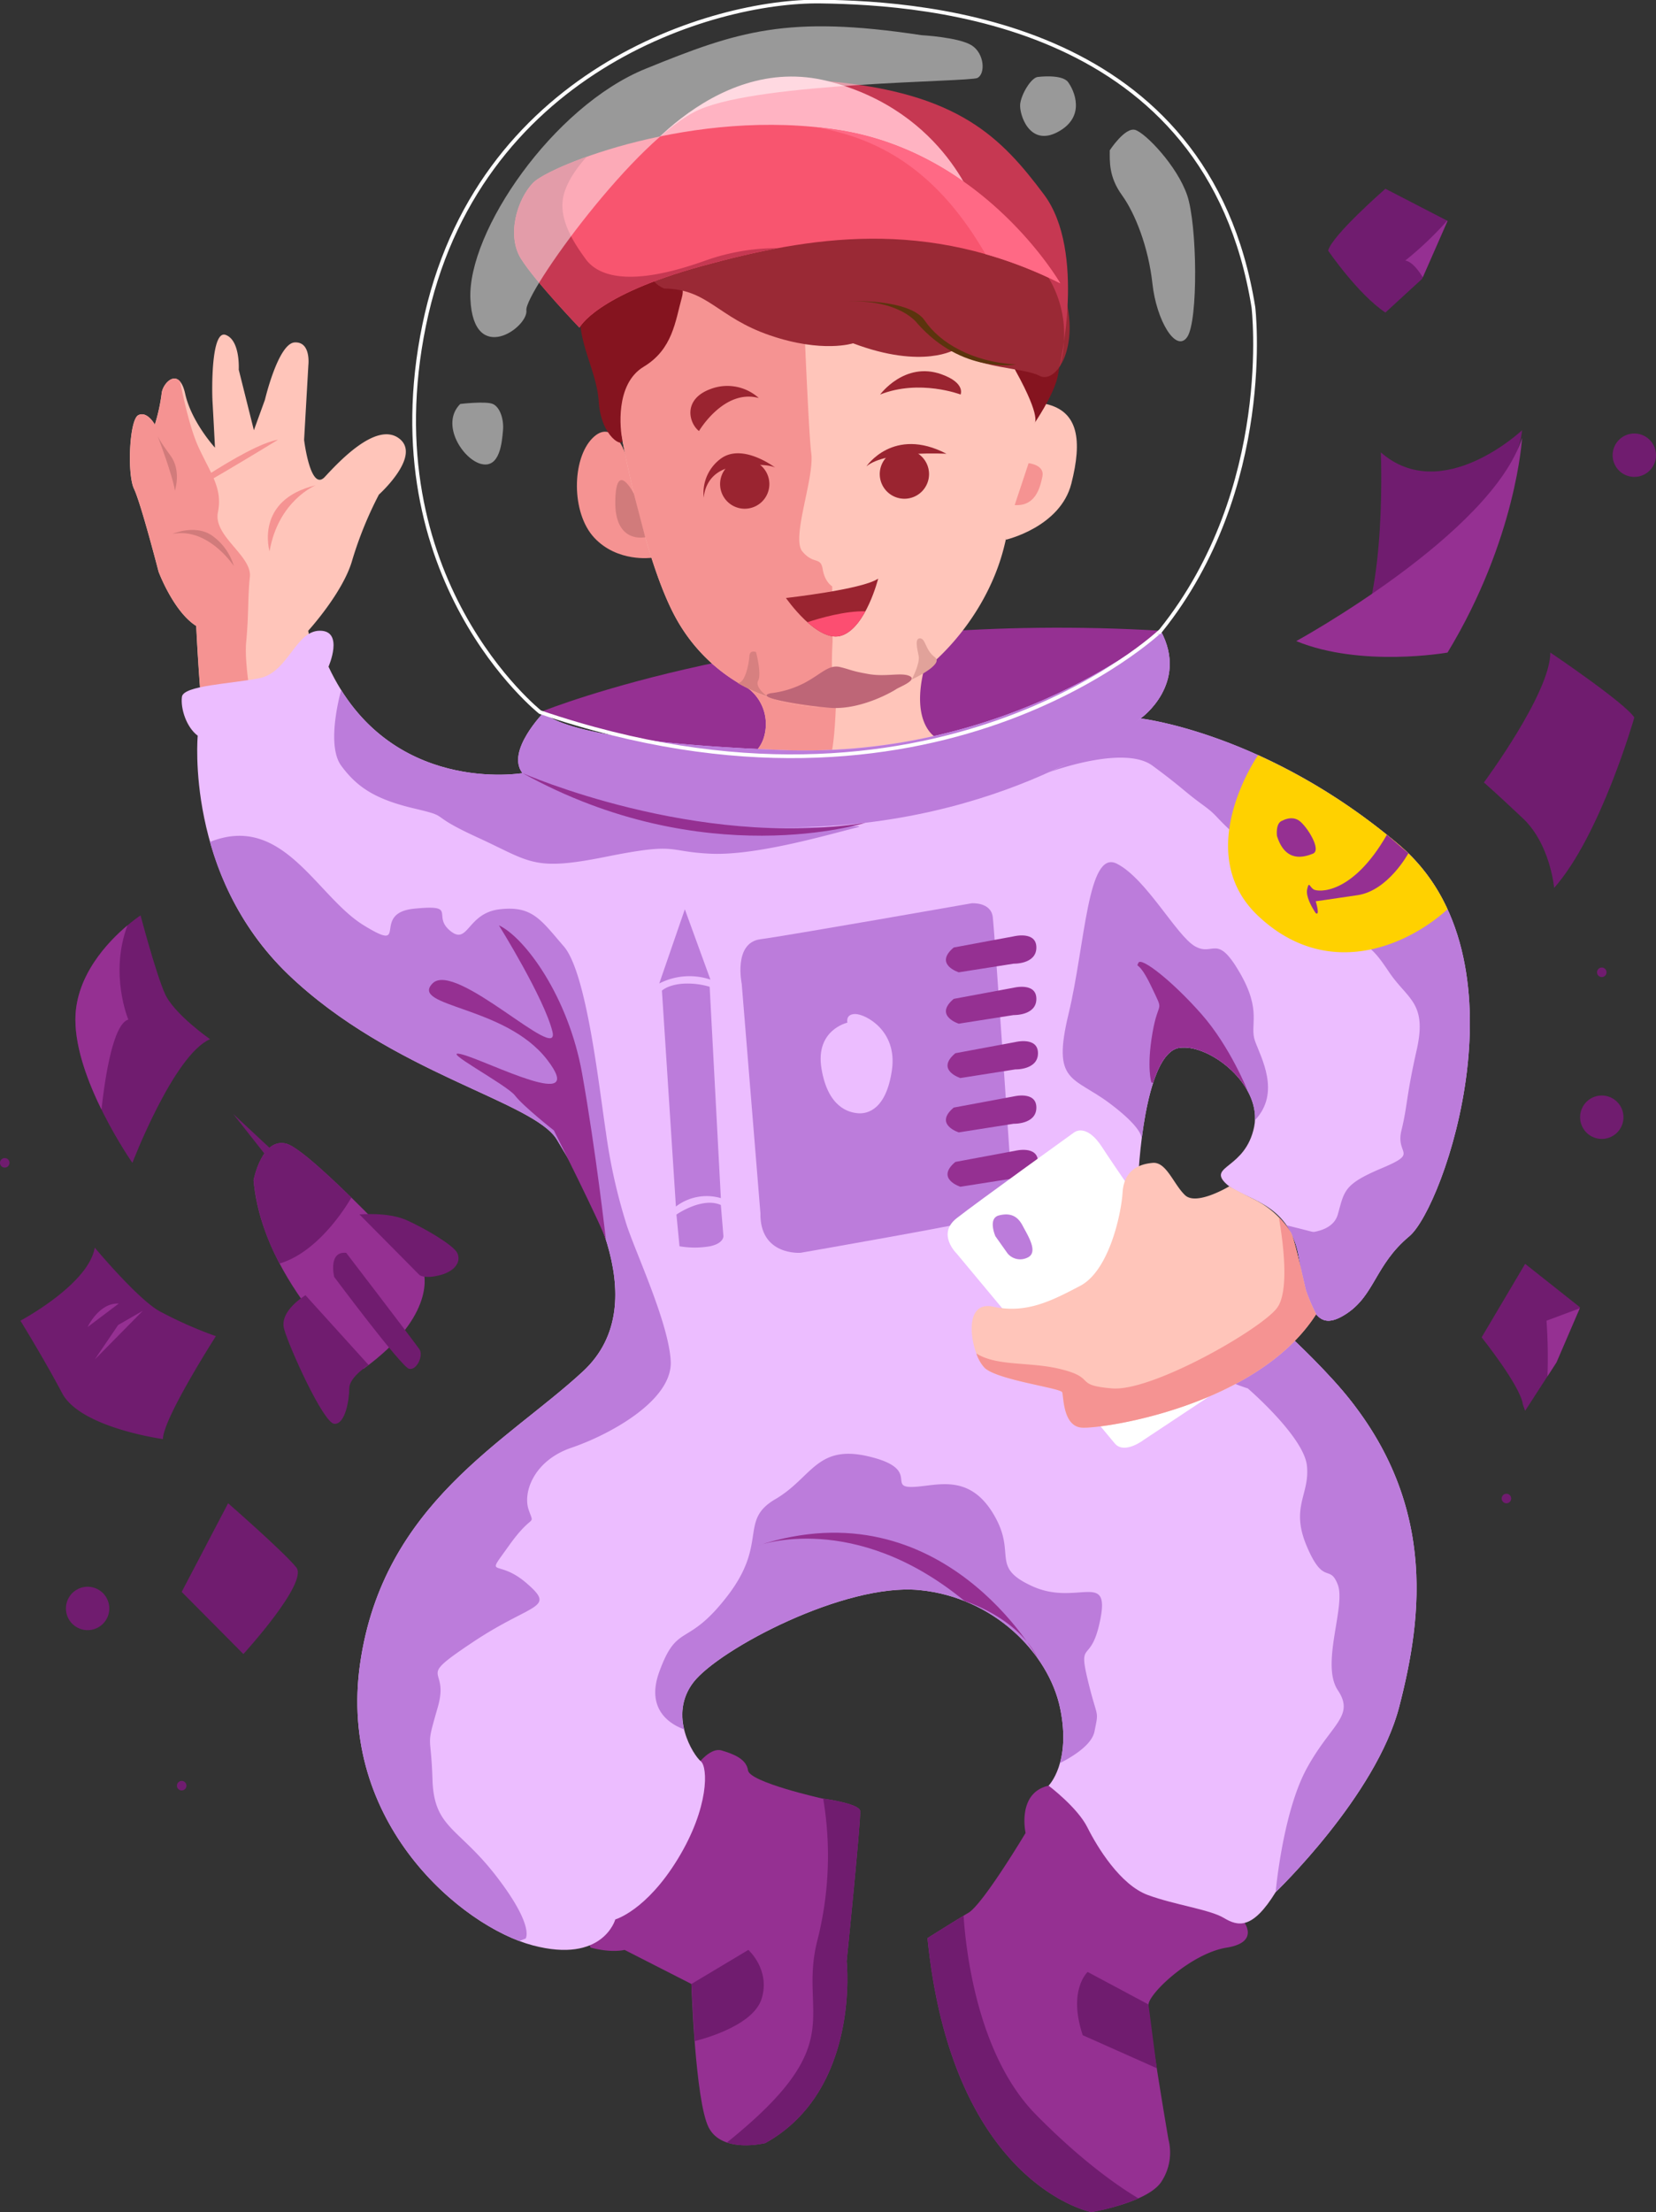 <svg id="Group_482" data-name="Group 482" xmlns="http://www.w3.org/2000/svg" xmlns:xlink="http://www.w3.org/1999/xlink" width="445.282" height="594.396" viewBox="0 0 445.282 594.396">
  <rect x="0" y="0" width="445.282" height="594.396" fill="#333333" stroke="none"/>
  <defs>
    <clipPath id="clip-path">
      <path id="Path_594" data-name="Path 594" d="M0-723.772H445.282v594.4H0Z" transform="translate(0 723.772)" fill="none"/>
    </clipPath>
    <clipPath id="clip-path-2">
      <rect id="Rectangle_37" data-name="Rectangle 37" width="137.752" height="83.515" fill="none"/>
    </clipPath>
    <clipPath id="clip-path-3">
      <rect id="Rectangle_38" data-name="Rectangle 38" width="13.658" height="16.63" fill="none"/>
    </clipPath>
    <clipPath id="clip-path-4">
      <rect id="Rectangle_39" data-name="Rectangle 39" width="15.008" height="15.997" fill="none"/>
    </clipPath>
    <clipPath id="clip-path-5">
      <rect id="Rectangle_40" data-name="Rectangle 40" width="22.966" height="56.862" fill="none"/>
    </clipPath>
  </defs>
  <g id="Group_481" data-name="Group 481" clip-path="url(#clip-path)">
    <g id="Group_364" data-name="Group 364" transform="translate(145.24 168.659)">
      <path id="Path_489" data-name="Path 489" d="M0-4.94s.5-.206,1.488-.579c10.434-3.954,74.871-26.668,165.37-21.3,0,0-64.249,59.632-166.858,21.883" transform="translate(0 27.639)" fill="#953092"/>
    </g>
    <g id="Group_365" data-name="Group 365" transform="translate(158.483 470.223)">
      <path id="Path_490" data-name="Path 490" d="M-6.392-.767s3.285-4.275,6.182-3.4S6.457-2,6.893,1.191,26.748,8.727,26.748,8.727s10,1.3,10.289,3.333-3.622,40.435-3.622,40.435,3.768,34.637-21.884,48.84c0,0-11.6,2.9-15.219-4.2s-4.638-38.55-4.638-38.55l-17.97-9.155s-3.334.915-9.131-.617c0,0-1.955-2.764,3.624-10.88s25.41-38.7,25.41-38.7" transform="translate(35.758 4.288)" fill="#953092"/>
    </g>
    <g id="Group_366" data-name="Group 366" transform="translate(249.395 479.808)">
      <path id="Path_491" data-name="Path 491" d="M-7.087,0S10.136,1.4,45.1,36.111c0,0,5.11,5.9-4.312,7.408S20.063,55.6,19.773,58.791s5.361,36.232,5.361,36.232a14.225,14.225,0,0,1-2.027,11.594c-3.914,5.507-18.7,7.971-18.7,7.971s-37.391-7.246-44.057-73.622c0,0,7.1-4.492,11.015-6.811S-13.27,12.706-13.27,12.706-15.686,1.933-7.087,0" transform="translate(39.646)" fill="#953092"/>
    </g>
    <g id="Group_367" data-name="Group 367" transform="translate(34.921 89.902)">
      <path id="Path_492" data-name="Path 492" d="M-10.438-17.321s9.43-10.312,11.852-19.018A101.154,101.154,0,0,1,8.57-53.908s11.551-10.378,5.473-15.048S-2.07-62.867-5.96-58.67-11.548-68.6-11.548-68.6L-10.4-88.71s.743-6.326-3.684-6.081-7.995,15.408-7.995,15.408l-2.97,8.185-4.072-16.272s.45-7.867-3.5-9.335-3.736,14.878-3.539,18.155.651,12.14.651,12.14S-41.843-73.4-43.522-80.99s-6.185-2.854-6.35.025a48.666,48.666,0,0,1-1.818,8.25s-2.088-3.775-4.469-2.52-3.021,15.824-1.135,19.776,6.609,22.265,6.609,22.265,4,10.746,10.123,14.586c0,0,.694,15.689,2.267,30.33L-4.1,4.76a118.874,118.874,0,0,1-6.337-22.081" transform="translate(58.396 96.899)" fill="#ffc5ba"/>
    </g>
    <g id="Group_368" data-name="Group 368" transform="translate(34.955 101.731)">
      <path id="Path_493" data-name="Path 493" d="M-6.8-15.432c.751-7.964.384-11.854,1-17.6s-9.9-10.924-8.589-17.4-2.007-10.46-5.272-17.585c-2.145-4.7-3.93-12.646-4.893-17.52-2.014-2.356-4.829,1.062-4.96,3.319a48.661,48.661,0,0,1-1.818,8.251s-2.089-3.775-4.472-2.52-3.016,15.824-1.132,19.777,6.607,22.266,6.607,22.266,4,10.742,10.124,14.583c0,0,.691,15.681,2.263,30.316L-3.966,7.613C-6.127-2.15-7.207-11.093-6.8-15.432" transform="translate(38.033 86.33)" fill="#f59392"/>
    </g>
    <g id="Group_369" data-name="Group 369" transform="translate(72.024 130.397)">
      <path id="Path_494" data-name="Path 494" d="M-.1-3.861S-4.21-17.654,12.309-21.6c0-.007-10.034,4.045-12.407,17.741" transform="translate(0.553 21.602)" fill="#f59392"/>
    </g>
    <g id="Group_370" data-name="Group 370" transform="translate(46.359 142.396)">
      <path id="Path_495" data-name="Path 495" d="M0-.235S6.363-3.04,10.923.392a15.288,15.288,0,0,1,5.594,7.981S9.626-2.135,0-.235" transform="translate(0 1.315)" fill="#d17b7b"/>
    </g>
    <g id="Group_371" data-name="Group 371" transform="translate(43.616 118.146)">
      <path id="Path_496" data-name="Path 496" d="M0-3.879S22.271-20.184,31.155-21.7C31.155-21.691,5.3-5.843,0-3.879" transform="translate(0 21.699)" fill="#f59392"/>
    </g>
    <g id="Group_372" data-name="Group 372" transform="translate(42.386 117.168)">
      <path id="Path_497" data-name="Path 497" d="M0,0S4.013,10.459,4.642,14.672c0,0,1.8-5.393-1.191-9.43S0,0,0,0" fill="#d17b7b"/>
    </g>
    <g id="Group_373" data-name="Group 373" transform="translate(182.622 180.161)">
      <path id="Path_498" data-name="Path 498" d="M-5.025-3.636c-1.412,7.793-9.764,8.471-9.764,8.471s-5.239.53-13.322.581c4.68,11.933,17.286,34.037,45.538,29.8,24.242-3.639,38.3-19.786,45.359-31.179C50.011,1.2,43.048-.9,43.048-.9L41.194-2.152S34.119-5.477,37.651-20.34c.021,0-24.371,11.079-47.138,4.849A12.047,12.047,0,0,1-5.025-3.636" transform="translate(28.111 20.34)" fill="#ffc5ba"/>
    </g>
    <g id="Group_374" data-name="Group 374" transform="translate(176.106 185.029)">
      <path id="Path_499" data-name="Path 499" d="M-4.32-4.42a170.992,170.992,0,0,1-19.836.512c.007,1.6.007,2.862-.008,3.539-.091,3.537,8.915,23.348,8.915,23.348,43.421,25,78.056-3.392,78.983-7.664s-2.511-3.309-2.511-3.309c-11.085,7.435-32.022,5.372-39.175.358S19.534-.174,22.388-4.617c1.436-2.225,2-10.769,2.211-18.751A62.194,62.194,0,0,1,.983-24.729,12.042,12.042,0,0,1,5.446-12.875C4.035-5.1-4.32-4.42-4.32-4.42" transform="translate(24.165 24.729)" fill="#f59392"/>
    </g>
    <g id="Group_375" data-name="Group 375" transform="translate(155.128 116)">
      <path id="Path_500" data-name="Path 500" d="M-4.363-7.373s-9.145,1.3-15.394-5.4-6-21.174-.489-26.725,8.722,3.849,8.722,3.849Z" transform="translate(24.41 41.249)" fill="#f59392"/>
    </g>
    <g id="Group_376" data-name="Group 376" transform="translate(270.465 108.482)">
      <path id="Path_501" data-name="Path 501" d="M0-7.954S14.63-11.33,17.608-23.028s1.866-19.379-6.761-21.392S0-7.954,0-7.954" transform="translate(0 44.497)" fill="#ffc5ba"/>
    </g>
    <g id="Group_377" data-name="Group 377" transform="translate(165.012 37.739)">
      <path id="Path_502" data-name="Path 502" d="M-.314-16.477S5.932,20.478,15.38,36.871A46.24,46.24,0,0,0,60.393,59.9c17.795-1.868,37.644-21.2,42.949-43.372S115.064-22,111.656-38.04,106.78-78.956,77.364-88.993s-64.389,5.552-71.8,20.1C-6.122-45.914-.314-16.477-.314-16.477" transform="translate(1.757 92.18)" fill="#ffc5ba"/>
    </g>
    <g id="Group_378" data-name="Group 378" transform="translate(165.009 38.384)">
      <path id="Path_503" data-name="Path 503" d="M-13.117-33c-2.318-4.289-1.4-17.446-1.4-17.446l-.1-14.994s-1.982-1.1-2.553-4.59-2.4-1.136-5.47-4.772,3.351-19.9,2.38-26.507c-.9-6.1-3.566-73.111-3.485-83.293-19.854,2.608-37.32,12.856-42.312,22.648-11.7,22.964-5.881,52.4-5.881,52.4S-65.686-72.593-56.239-56.2A46.254,46.254,0,0,0-13.117-33" transform="translate(73.379 184.599)" fill="#f59392"/>
    </g>
    <g id="Group_379" data-name="Group 379" transform="translate(155.985 68.099)">
      <path id="Path_504" data-name="Path 504" d="M-4.1,0S6.278,5.2,4.459,11.732s-2.48,14-10.3,18.717-6.251,17.1-5.76,19.567-5.7-.621-6.315-10.168-7.334-18-4.168-27.906S-4.1,0-4.1,0" transform="translate(22.928)" fill="#85141f"/>
    </g>
    <g id="Group_380" data-name="Group 380" transform="translate(271.474 86.164)">
      <path id="Path_505" data-name="Path 505" d="M-2.776,0s1.762,8.535.084,15.368c-1.23,5.038-6.18,12.22-6.18,12.22s2.074-1.238-5.02-14.07S-2.776,0-2.776,0" transform="translate(15.531 0)" fill="#85141f"/>
    </g>
    <g id="Group_381" data-name="Group 381" transform="translate(175.34 58.089)">
      <path id="Path_506" data-name="Path 506" d="M-.71-4.232S-11.992-8.626,7.406-15.008s32.017-10.273,56.4-8.022,39.94,7.467,43.471,21.505-2.907,22.99-7.105,20.731S82.848,17.25,77.669,12.058c0,0-8.681,5.559-27.6-1.574,0,0-8.229,2.7-22.368-2.143S11.109-4.085-.71-4.232" transform="translate(3.972 23.674)" fill="#9a2935"/>
    </g>
    <g id="Group_382" data-name="Group 382" transform="translate(173.363 21.529)">
      <path id="Path_507" data-name="Path 507" d="M-.215-4.233s13.386-22.289,48.39-19.143S94.618-8.325,106.131,7.034s4.179,46.361,4.179,46.361S124.885,13.733,55.794,4.734-.215-4.233-.215-4.233" transform="translate(1.202 23.681)" fill="#c63852"/>
    </g>
    <g id="Group_383" data-name="Group 383" transform="translate(167.589 20.573)">
      <path id="Path_508" data-name="Path 508" d="M-20.675-7.8s-8.014-26.4-39.844-34.558S-115.662-16.4-115.662-16.4Z" transform="translate(115.662 43.616)" fill="#ffb3c2"/>
    </g>
    <g id="Group_384" data-name="Group 384" transform="translate(185.642 103.689)">
      <path id="Path_509" data-name="Path 509" d="M-.5-2.641s6.715-11.428,16.078-8.878a12.628,12.628,0,0,0-12.84-2.462c-7.651,2.731-6,9.163-3.238,11.34" transform="translate(2.809 14.775)" fill="#9a2430"/>
    </g>
    <g id="Group_385" data-name="Group 385" transform="translate(236.663 99.742)">
      <path id="Path_510" data-name="Path 510" d="M0-1.364s6.575-8.968,16.463-5.446c6.586,2.34,5.168,5.446,5.168,5.446s-11-4.206-21.631,0" transform="translate(0 7.629)" fill="#9a2430"/>
    </g>
    <g id="Group_386" data-name="Group 386" transform="translate(232.971 119.316)">
      <path id="Path_511" data-name="Path 511" d="M0-1.305S7.254-12.134,21.531-4.691c0,0-16.381-.937-21.531,3.385" transform="translate(0 7.303)" fill="#9a2430"/>
    </g>
    <g id="Group_387" data-name="Group 387" transform="translate(189.163 121.798)">
      <path id="Path_512" data-name="Path 512" d="M-4.194-.836S-12.753-7.375-18.6-3.387A11.4,11.4,0,0,0-23.389,7.291s.081-7.368,8.558-8.444,10.637.317,10.637.317" transform="translate(23.464 4.676)" fill="#9a2430"/>
    </g>
    <g id="Group_388" data-name="Group 388" transform="translate(236.559 120.771)">
      <path id="Path_513" data-name="Path 513" d="M-1.442-2.882A6.624,6.624,0,0,0,5.183-9.5a6.624,6.624,0,0,0-6.626-6.619A6.624,6.624,0,0,0-8.069-9.5,6.625,6.625,0,0,0-1.442-2.882" transform="translate(8.069 16.122)" fill="#9a2430"/>
    </g>
    <g id="Group_389" data-name="Group 389" transform="translate(193.627 123.453)">
      <path id="Path_514" data-name="Path 514" d="M-1.442-2.882A6.621,6.621,0,0,0,5.182-9.5a6.621,6.621,0,0,0-6.623-6.62A6.621,6.621,0,0,0-8.065-9.5a6.621,6.621,0,0,0,6.623,6.62" transform="translate(8.065 16.122)" fill="#9a2430"/>
    </g>
    <g id="Group_390" data-name="Group 390" transform="translate(211.337 155.468)">
      <path id="Path_515" data-name="Path 515" d="M0-1.134S20.606-3.417,24.8-6.343c0,0-3.274,13.069-9.778,15.293S0-1.134,0-1.134" transform="translate(0 6.343)" fill="#9a2430"/>
    </g>
    <g id="Group_391" data-name="Group 391" transform="translate(165.441 129.01)">
      <path id="Path_516" data-name="Path 516" d="M-1.755-3.34s-8.23,1.875-8.059-9.644S-4.8-15-4.8-15Z" transform="translate(9.816 18.686)" fill="#d17b7b"/>
    </g>
    <g id="Group_392" data-name="Group 392" transform="translate(272.84 124.455)">
      <path id="Path_517" data-name="Path 517" d="M0-2.451,3.739-13.71s4.367.431,3.721,3.562S5.553-2.084,0-2.451" transform="translate(0 13.71)" fill="#f59392"/>
    </g>
    <g id="Group_393" data-name="Group 393" transform="translate(228.158 80.905)">
      <path id="Path_518" data-name="Path 518" d="M0-.007S16.435-.8,20.508,5.2,33.273,16.322,45,16.99c0,0-14.453,2.617-26.539-11.088,0,0-4.408-6.26-18.456-5.91" transform="translate(0 0.042)" fill="#5b340d"/>
    </g>
    <g id="Group_394" data-name="Group 394" transform="translate(217.103 164.254)">
      <path id="Path_519" data-name="Path 519" d="M-3.4,0c-5.41-.16-12.237,1.82-15.6,2.927,2.823,2.528,6.259,4.6,9.259,3.572C-7.083,5.591-4.969,2.885-3.4,0" transform="translate(18.994 0.011)" fill="#fc4e71"/>
    </g>
    <g id="Group_395" data-name="Group 395" transform="translate(206.135 179.107)">
      <path id="Path_520" data-name="Path 520" d="M-.243-1.559a26.206,26.206,0,0,0,8.924-2.69c4.519-2.339,6.616-5.1,9.707-4.345s2.832,1.028,7.595,1.874,8.9-.513,11.125.554-2.843,2.976-3.6,3.506S24.328,2.86,16.007,2.388C12.672,2.2-6.067-.206-.243-1.559" transform="translate(1.357 8.719)" fill="#be6677"/>
    </g>
    <g id="Group_396" data-name="Group 396" transform="translate(245.154 171.526)">
      <path id="Path_521" data-name="Path 521" d="M0-2.408S2.272-6.7,1.865-8.733s-1.116-4.818.4-4.738,1.334,3.14,3.958,5.07S0-2.408,0-2.408" transform="translate(0 13.472)" fill="#e1a29a"/>
    </g>
    <g id="Group_397" data-name="Group 397" transform="translate(198.299 175.074)">
      <path id="Path_522" data-name="Path 522" d="M-1.733-2.614S-5.1-5-4.131-6.821s-.572-7.67-.572-7.67-1.686-.677-1.784,1.051S-7.541-6-9.7-6.175A51.06,51.06,0,0,0-1.733-2.614" transform="translate(9.697 14.622)" fill="#d78080"/>
    </g>
    <g id="Group_398" data-name="Group 398" transform="translate(138.232 33.54)">
      <path id="Path_523" data-name="Path 523" d="M-31.966-9.27s-20.091-34.867-59.3-41.144-78.189,9.661-82.48,14.169S-180.9-22.1-176.938-15.823s15.686,18.472,15.686,18.472,4.225-8.69,32.94-16.565S-67.854-27.171-31.966-9.27" transform="translate(178.829 51.859)" fill="#f8556f"/>
    </g>
    <g id="Group_399" data-name="Group 399" transform="translate(138.24 42.117)">
      <path id="Path_524" data-name="Path 524" d="M-4.186-5.982c-3.1-4.247-6.82-9.969-6.175-15.719s6.485-11.762,6.485-11.762c-7.8,2.781-13.042,5.534-14.463,7.028-4.3,4.507-7.153,14.143-3.188,20.422S-5.842,12.458-5.842,12.458-1.616,3.769,27.1-4.107C33.73-5.925,40.527-7.6,47.5-8.9A57.633,57.633,0,0,0,28.206-5.631c-21.223,7.646-29.3,3.9-32.392-.351" transform="translate(23.418 33.463)" fill="#c63852"/>
    </g>
    <g id="Group_400" data-name="Group 400" transform="translate(219.209 34.136)">
      <path id="Path_525" data-name="Path 525" d="M-14.341-9.14s-20.091-34.867-59.3-41.144c-2.2-.351-4.389-.627-6.583-.848,14.756,2.634,31.542,9.513,45.776,34.15A115.55,115.55,0,0,1-14.341-9.14" transform="translate(80.227 51.133)" fill="#ff6985"/>
    </g>
    <g id="Group_401" data-name="Group 401" transform="translate(249.393 514.748)">
      <path id="Path_526" data-name="Path 526" d="M-12.345-16.532C-17.7-19.726-27.552-26.5-39.929-39.067-55.681-55.059-58.762-83.32-59.356-92.483c-4,2.418-9.7,6.025-9.7,6.025C-62.392-20.081-25-12.835-25-12.835a60.579,60.579,0,0,0,12.657-3.7" transform="translate(69.06 92.483)" fill="#701c6f"/>
    </g>
    <g id="Group_402" data-name="Group 402" transform="translate(195.46 483.289)">
      <path id="Path_527" data-name="Path 527" d="M-7.8-.714c-.257-1.8-8.138-3.027-9.926-3.283a92.359,92.359,0,0,1-1.522,37.92C-24.595,54.5-9.832,61.314-43.615,88.4c4.647,1.574,10.311.161,10.311.161C-7.651,74.357-11.42,39.72-11.42,39.72S-7.506,1.315-7.8-.714" transform="translate(43.615 3.997)" fill="#701c6f"/>
    </g>
    <g id="Group_403" data-name="Group 403" transform="translate(289.619 529.858)">
      <path id="Path_528" data-name="Path 528" d="M-4.178-1.9l-16.354-8.741s-5.384,4.828-1.325,17L-1.95,15.222Z" transform="translate(23.372 10.644)" fill="#701c6f"/>
    </g>
    <g id="Group_404" data-name="Group 404" transform="translate(433.622 116.483)">
      <path id="Path_529" data-name="Path 529" d="M-2.533-1.378a5.829,5.829,0,0,1-6.31,5.306,5.831,5.831,0,0,1-5.306-6.31,5.832,5.832,0,0,1,6.31-5.306,5.831,5.831,0,0,1,5.306,6.31" transform="translate(14.171 7.711)" fill="#701c6f"/>
    </g>
    <g id="Group_405" data-name="Group 405" transform="translate(424.875 294.366)">
      <path id="Path_530" data-name="Path 530" d="M-2.533-1.378a5.829,5.829,0,0,1-6.31,5.306,5.831,5.831,0,0,1-5.306-6.31,5.832,5.832,0,0,1,6.31-5.306,5.831,5.831,0,0,1,5.306,6.31" transform="translate(14.171 7.711)" fill="#701c6f"/>
    </g>
    <g id="Group_406" data-name="Group 406" transform="translate(17.728 426.358)">
      <path id="Path_531" data-name="Path 531" d="M-2.533-1.378a5.829,5.829,0,0,1-6.31,5.306,5.831,5.831,0,0,1-5.306-6.31,5.832,5.832,0,0,1,6.31-5.306,5.831,5.831,0,0,1,5.306,6.31" transform="translate(14.171 7.711)" fill="#701c6f"/>
    </g>
    <g id="Group_407" data-name="Group 407" transform="translate(429.428 259.982)">
      <path id="Path_532" data-name="Path 532" d="M-.555-.3A1.278,1.278,0,0,1-1.936.861,1.278,1.278,0,0,1-3.1-.522,1.277,1.277,0,0,1-1.717-1.684,1.279,1.279,0,0,1-.555-.3" transform="translate(3.103 1.689)" fill="#701c6f"/>
    </g>
    <g id="Group_408" data-name="Group 408" transform="translate(403.792 401.371)">
      <path id="Path_533" data-name="Path 533" d="M-.555-.3A1.278,1.278,0,0,1-1.936.861,1.278,1.278,0,0,1-3.1-.522,1.277,1.277,0,0,1-1.717-1.684,1.279,1.279,0,0,1-.555-.3" transform="translate(3.103 1.689)" fill="#701c6f"/>
    </g>
    <g id="Group_409" data-name="Group 409" transform="translate(47.578 478.531)">
      <path id="Path_534" data-name="Path 534" d="M-.555-.3A1.278,1.278,0,0,1-1.936.861,1.278,1.278,0,0,1-3.1-.522,1.277,1.277,0,0,1-1.717-1.684,1.279,1.279,0,0,1-.555-.3" transform="translate(3.103 1.689)" fill="#701c6f"/>
    </g>
    <g id="Group_410" data-name="Group 410" transform="translate(0 311.177)">
      <path id="Path_535" data-name="Path 535" d="M-.555-.3A1.278,1.278,0,0,1-1.936.861,1.278,1.278,0,0,1-3.1-.522,1.277,1.277,0,0,1-1.717-1.684,1.279,1.279,0,0,1-.555-.3" transform="translate(3.103 1.689)" fill="#701c6f"/>
    </g>
    <g id="Group_411" data-name="Group 411" transform="translate(48.855 169.472)">
      <path id="Path_536" data-name="Path 536" d="M-8.593-2.1s4.252-9.662-2.318-9.662S-19.414-.557-27.143.99s-20.484,1.932-20.87,5.024,1.16,8.116,4.252,10.434c0,0-3.48,37.487,24.347,64.155s66.087,34.009,72.27,44.443,27.44,43.285,6.957,62.222S6.093,222.823-.091,265.721s27.44,70.723,46.376,75.749,22.234-6.957,22.234-6.957,8.3-2.318,16.8-16.232S93.435,293.546,91.5,292s-8.888-12.366-1.933-21.256,40.579-26.665,60.677-24.733,34.782,17,37.873,31.69-3.091,20.87-3.091,20.87,7.73,5.8,10.434,11.208,8.889,15.458,16.232,18.164,16.618,3.865,20.484,6.183,7.729,3.092,13.913-6.957c0,0,27.054-25.893,33.236-49.855s10.822-56.464-17.778-87.748-52.946-38.316-52.56-51.031,3.093-37.064,11.208-38.223,22.415,10.048,20.1,21.256-12.368,10.435-7.73,15.072,17,4.638,19.71,19.71,5.024,20.484,12.754,15.46,7.729-13.14,17-20.87,32.85-74.975-2.705-105.12-69.565-34.01-69.565-34.01,13.14-9.275,5.41-23.575c0,0-40.193,34.4-101.641,32.078S49.377,10.084,49.377,10.084,38.943,20.7,43.579,26.5c0,0-35.94,6.184-52.172-28.6" transform="translate(48.071 11.765)" fill="#ecbdff"/>
    </g>
    <g id="Group_412" data-name="Group 412" transform="translate(139.318 169.473)">
      <path id="Path_537" data-name="Path 537" d="M-37.607,0S-77.8,34.395-139.249,32.077-203.4,21.848-203.4,21.848s-10.436,10.614-5.8,16.412c0,0,20.192,16.232,76.714,14.492s89.467-29.178,89.467-29.178S-29.878,14.3-37.607,0" transform="translate(210.387)" fill="#bc7cdb"/>
    </g>
    <g id="Group_413" data-name="Group 413" transform="translate(199.096 242.699)">
      <path id="Path_538" data-name="Path 538" d="M-1.169-18.122-6.193-79.728S-8.511-90.742-1.169-91.709s56.807-9.661,56.807-9.661,5.148-.387,5.668,3.672,5.338,75.556,5.338,75.556,1.752,2.9-3.659,4.637S9.652-7.458,9.652-7.458-1.361-6.564-1.169-18.122" transform="translate(6.54 101.38)" fill="#bc7cdb"/>
    </g>
    <g id="Group_414" data-name="Group 414" transform="translate(220.661 272.467)">
      <path id="Path_539" data-name="Path 539" d="M-1.564-.5S-2.143-2.823.561-2.823s11.4,4.444,9.855,15.072S3.846,24.037,1.334,23.843-6.782,22.3-8.521,11.863-1.564-.5-1.564-.5" transform="translate(8.751 2.823)" fill="#ecbdff"/>
    </g>
    <g id="Group_415" data-name="Group 415" transform="translate(254.349 251.345)">
      <path id="Path_540" data-name="Path 540" d="M-.457-.707,15.646-3.7s6.119-1.546,6.119,2.994-6.119,4.348-6.119,4.348L.9,5.96S-5.867,3.834-.457-.707" transform="translate(2.555 3.955)" fill="#953092"/>
    </g>
    <g id="Group_416" data-name="Group 416" transform="translate(254.349 265.149)">
      <path id="Path_541" data-name="Path 541" d="M-.457-.707,15.646-3.7s6.119-1.546,6.119,2.994-6.119,4.348-6.119,4.348L.9,5.96S-5.867,3.835-.457-.707" transform="translate(2.555 3.955)" fill="#953092"/>
    </g>
    <g id="Group_417" data-name="Group 417" transform="translate(254.782 279.753)">
      <path id="Path_542" data-name="Path 542" d="M-.457-.707,15.646-3.7s6.119-1.546,6.119,2.994-6.119,4.348-6.119,4.348L.9,5.96S-5.867,3.834-.457-.707" transform="translate(2.555 3.955)" fill="#953092"/>
    </g>
    <g id="Group_418" data-name="Group 418" transform="translate(254.349 294.358)">
      <path id="Path_543" data-name="Path 543" d="M-.457-.707,15.646-3.7s6.119-1.546,6.119,2.994-6.119,4.348-6.119,4.348L.9,5.96S-5.867,3.834-.457-.707" transform="translate(2.555 3.955)" fill="#953092"/>
    </g>
    <g id="Group_419" data-name="Group 419" transform="translate(254.782 308.962)">
      <path id="Path_544" data-name="Path 544" d="M-.457-.707,15.646-3.7s6.119-1.546,6.119,2.994-6.119,4.348-6.119,4.348L.9,5.96S-5.867,3.834-.457-.707" transform="translate(2.555 3.955)" fill="#953092"/>
    </g>
    <g id="Group_420" data-name="Group 420" transform="translate(177.988 264.26)">
      <path id="Path_545" data-name="Path 545" d="M-.818-13.046a13.622,13.622,0,0,1,12.085-2.26L8.256-72.093a20.6,20.6,0,0,0-7.6-.8c-3.9.411-5.235,1.848-5.235,1.848Z" transform="translate(4.576 72.981)" fill="#bc7cdb"/>
    </g>
    <g id="Group_421" data-name="Group 421" transform="translate(181.889 323.181)">
      <path id="Path_546" data-name="Path 546" d="M0-.69S6.912-5.514,11.943-3.256l.684,8.315s.205,1.95-3.593,2.772a24.277,24.277,0,0,1-8.212,0Z" transform="translate(0 3.858)" fill="#bc7cdb"/>
    </g>
    <g id="Group_422" data-name="Group 422" transform="translate(177.269 244.328)">
      <path id="Path_547" data-name="Path 547" d="M0-4.339A17.807,17.807,0,0,1,13.756-5.382L6.878-24.271Z" transform="translate(0 24.271)" fill="#bc7cdb"/>
    </g>
    <g id="Group_423" data-name="Group 423" transform="translate(185.916 523.937)">
      <path id="Path_548" data-name="Path 548" d="M0-1.993l15.306-9.155s6.022,5.363,3.558,13.165-18,11.335-18,11.335Z" transform="translate(0 11.148)" fill="#701c6f"/>
    </g>
    <g id="Group_424" data-name="Group 424" transform="translate(111.355 0.41)">
      <path id="Path_549" data-name="Path 549" d="M-7.376-41.561S-52.544-77.286-38.583-145.449,38.759-232.912,68.046-232.5s104.069,5.749,116.363,82.125c0,0,5.86,48.586-24.927,86.932C159.482-63.444,98.565-5.426-7.376-41.561Z" transform="translate(41.261 232.508)" fill="none" stroke="#fff" stroke-width="1"/>
    </g>
    <g id="Group_425" data-name="Group 425" transform="translate(56.478 224.583)">
      <path id="Path_550" data-name="Path 550" d="M-24.325-22.575A149.356,149.356,0,0,1-29.632-46.6C-31.511-58.915-34.8-89.489-40.955-96.581s-8.418-10.993-17.246-9.967-8.418,9.855-13.345,5.749,2.241-7.1-9.659-5.911-.812,12.275-13.542,4.473-21.692-30.26-41.335-22.418a78.356,78.356,0,0,0,21.033,35.619c27.826,26.666,66.087,34.009,72.27,44.443S-15.34-1.307-35.822,17.63s-53.719,35.555-59.9,78.453c-5.81,40.305,23.519,67.3,42.792,74.587l1.712-.663s2.464-3.285-7.8-16.63S-75.858,140.443-76.269,127.3s-1.848-8.007,1.437-19.5-6.57-6.775,9.444-17.452S-42.9,81.518-50.962,74.538s-11.346-.821-4.776-10.06,6.981-4.927,5.338-9.65,1.437-13.283,11.5-16.7S-11.6,25.468-12.212,14.792s-10.06-30.386-12.113-37.367" transform="translate(136.082 126.291)" fill="#bc7cdb"/>
    </g>
    <g id="Group_426" data-name="Group 426" transform="translate(89.865 185.42)">
      <path id="Path_551" data-name="Path 551" d="M-10.828-4.5a5.252,5.252,0,0,0,.893,1.652S-41.345,2.555-58.7-25.159c0,0-4.224,14.56,0,20.309s9.133,9.034,19.613,11.5,2.79,1.26,17.106,7.816,14.789,9.119,34.468,5.169,15.983-1.394,28.1-.825,31.044-4.946,39.311-7.03C88.12,9.7,19.452,18.459-10.828-4.5" transform="translate(60.576 25.159)" fill="#bc7cdb"/>
    </g>
    <g id="Group_427" data-name="Group 427" transform="translate(306.944 306.371)">
      <path id="Path_552" data-name="Path 552" d="M0,0Z" transform="translate(0 0.001)" fill="#bc7cdb"/>
    </g>
    <g id="Group_428" data-name="Group 428" transform="translate(285.753 231.663)">
      <path id="Path_553" data-name="Path 553" d="M-2.752-14.107c7.567,5.678,8.55,8.47,8.6,9.46C7.3-16.183,10.322-28.227,15.972-29.035c7.678-1.1,20.884,8.878,20.322,19.447,7.013-7.389,1.61-16.838.026-21.242s1.995-7.914-4.165-18.494-6.981-4.2-11.942-6.966S7.107-74.469-.821-78.5s-8.5,21.687-13.013,40.382S-12.6-21.5-2.752-14.107" transform="translate(15.398 78.92)" fill="#bc7cdb"/>
    </g>
    <g id="Group_429" data-name="Group 429" transform="translate(281.799 193.047)">
      <path id="Path_554" data-name="Path 554" d="M-20.559-7.4C-56.114-37.547-90.123-41.412-90.123-41.412s-16.46,11.044-24.889,14.553c0,0,20.261-7.621,28.083-1.872s8.642,6.981,13.159,10.266,2.874,2.655,9.034,8.309,1.721,6.085,19.34,18.4S-28.191,19.506-23.264,26.8-13,34.916-15.873,47.645s-2.464,14.962-4.106,21.648,4.927,5.846-5.338,10.167-9.986,6.1-11.768,12.394-12.622,4.882-12.622,4.882h0a22.451,22.451,0,0,1,2.1,6.391c2.7,15.072,5.024,20.483,12.753,15.459s7.729-13.14,17-20.87S15,22.742-20.559-7.4" transform="translate(115.012 41.412)" fill="#bc7cdb"/>
    </g>
    <g id="Group_430" data-name="Group 430" transform="translate(345.557 357.892)">
      <path id="Path_555" data-name="Path 555" d="M-2.812-2.81c-4.433-4.849-8.764-9.115-12.917-12.911C-15-5.268-12.054,4.476-3.753,5.4A15.131,15.131,0,0,0,3.169,4.372Q.454.773-2.812-2.81" transform="translate(15.729 15.721)" fill="#bc7cdb"/>
    </g>
    <g id="Group_431" data-name="Group 431" transform="translate(306.688 186.153)">
      <path id="Path_556" data-name="Path 556" d="M-1.274,0C-4.766,4.073-7.129,6.894-7.129,6.894A21.564,21.564,0,0,0-1.274,0" transform="translate(7.129)" fill="#bc7cdb"/>
    </g>
    <g id="Group_432" data-name="Group 432" transform="translate(345.933 329.238)">
      <path id="Path_557" data-name="Path 557" d="M-3.487-5.182C2.68-9.191,3.93-15.168,8.892-21.346,3-23.134-8.015-26.146-19.508-28.99a20.939,20.939,0,0,1,3.268,8.349C-13.536-5.569-11.217-.158-3.487-5.182" transform="translate(19.508 28.99)" fill="#bc7cdb"/>
    </g>
    <g id="Group_433" data-name="Group 433" transform="translate(300.207 322.531)">
      <path id="Path_558" data-name="Path 558" d="M-9.318-40.458S17.735-66.351,23.918-90.312,34.739-146.776,6.14-178.061c-26.466-28.951-49.276-37.134-52.226-48.272a.732.732,0,0,0-.14.129c-2.971,4.01-11.647,19.388,0,32.212S-16.812-175.8-16.812-175.8s15.03,12.928,15.891,20.73-4.557,11.087,0,21.763S5.2-128.79,7.391-123.041s-4.656,21.352,0,28.333S5.609-85.675-.921-73.767s-8.4,33.309-8.4,33.309" transform="translate(52.128 226.333)" fill="#bc7cdb"/>
    </g>
    <g id="Group_434" data-name="Group 434" transform="translate(176.191 390.631)">
      <path id="Path_559" data-name="Path 559" d="M-22.076-7.749c-11.752-5.338-3.852-8.623-10.675-19.71s-15.761-6.981-21.92-6.981,2.464-4.927-11.5-8.212-15.193,5.749-25.048,11.5S-93.094-19.467-104.049-5.21-117.5,1.7-122.425,15.246c-3.727,10.248,3.122,14.153,6.683,15.448A14.471,14.471,0,0,1-113.2,18C-106.241,9.11-72.619-8.667-52.522-6.735s34.781,17,37.873,31.69c1.383,6.569.908,11.433-.036,14.808,3.971-2.028,8.6-5.074,9.287-8.5,1.232-6.159.821-2.874-1.839-13.961S-6.218,13.6-3.774.874s-6.55-3.285-18.3-8.623" transform="translate(123.503 43.352)" fill="#bc7cdb"/>
    </g>
    <g id="Group_435" data-name="Group 435" transform="translate(305.847 258.446)">
      <path id="Path_560" data-name="Path 560" d="M-.82-1.459c3.571,7.512,1.89,3,.266,12.439s-.266,13.3-.266,13.3l.448.065c1.69-5.2,3.986-8.967,7.059-9.407,5.727-.818,14.527,4.525,18.4,11.679h0S20.407,14.7,12.606,5.86-3.6-9.55-4.327-7.908-4.391-8.971-.82-1.459" transform="translate(4.588 8.161)" fill="#953092"/>
    </g>
    <g id="Group_436" data-name="Group 436" transform="translate(68.18 307.129)">
      <path id="Path_561" data-name="Path 561" d="M-6.435-13.2S-33.536-35.924-36-63.846c0,0,2.189-11.5,8.759-9.855S9.716-39.209,9.716-39.209,13.549-27.712-6.435-13.2" transform="translate(36 73.862)" fill="#953092"/>
    </g>
    <g id="Group_437" data-name="Group 437" transform="translate(76.218 348.034)">
      <path id="Path_562" data-name="Path 562" d="M-1.289,0S-8.406,4.15-7.038,9.077,3.483,34.262,6.435,34.536s4.047-6.421,4.047-9.506,5.2-6.292,5.2-6.292Z" transform="translate(7.213)" fill="#701c6f"/>
    </g>
    <g id="Group_438" data-name="Group 438" transform="translate(96.65 326.213)">
      <path id="Path_563" data-name="Path 563" d="M0-.022S7.666-.7,12.593,1.485,25.184,8.168,26.28,10.3s-.266,4.82-4.508,5.966-5.621,0-5.621,0Z" transform="translate(0 0.123)" fill="#701c6f"/>
    </g>
    <g id="Group_439" data-name="Group 439" transform="translate(89.581 336.613)">
      <path id="Path_564" data-name="Path 564" d="M-.764-.005S17.851,24.3,18.946,25.944s-.735,5.748-2.831,5.2S-3.99,6.47-3.99,6.47-5.691-.5-.764-.005" transform="translate(4.274 0.03)" fill="#701c6f"/>
    </g>
    <g id="Group_440" data-name="Group 440" transform="translate(68.18 307.129)">
      <path id="Path_565" data-name="Path 565" d="M0-2.18A59.762,59.762,0,0,0,7,20.182C18.386,16.812,26.292,2.455,26.292,2.455h0C18.916-4.76,11.6-11.324,8.759-12.035,2.189-13.677,0-2.18,0-2.18" transform="translate(0 12.196)" fill="#701c6f"/>
    </g>
    <g id="Group_441" data-name="Group 441" transform="translate(62.705 299.315)">
      <path id="Path_566" data-name="Path 566" d="M-2.5-3.179-14-17.783-2.5-7.071s2.464,3.13,0,3.892" transform="translate(14 17.783)" fill="#701c6f"/>
    </g>
    <g id="Group_442" data-name="Group 442" transform="translate(20.274 245.969)">
      <path id="Path_567" data-name="Path 567" d="M-3.337-14.471S7.753-43.452,17.538-47.7c0,0-9.65-6.707-12.114-12.182s-6.57-21.079-6.57-21.079S-18.667-69.6-18.667-52.966s15.33,38.5,15.33,38.5" transform="translate(18.667 80.957)" fill="#701c6f"/>
    </g>
    <g id="Group_443" data-name="Group 443" transform="translate(20.274 248.646)">
      <path id="Path_568" data-name="Path 568" d="M0-5.51C0,2.329,3.406,11.328,7.007,18.655c1.008-9.092,3.2-23.019,7.229-24.164,0,0-5.161-12.223-.231-25.313C8.89-26.527,0-17.359,0-5.51" transform="translate(0 30.823)" fill="#953092"/>
    </g>
    <g id="Group_444" data-name="Group 444" transform="translate(5.491 335.234)">
      <path id="Path_569" data-name="Path 569" d="M-11.44-5.179S-25.675,16.995-25.675,22.47c0,0-22.174-3.012-27.1-12.319S-64-9.336-64-9.336-45.658-19.1-44.016-28.974c0,0,11.224,13.472,17.246,16.991a109.773,109.773,0,0,0,15.329,6.8" transform="translate(64 28.974)" fill="#701c6f"/>
    </g>
    <g id="Group_445" data-name="Group 445" transform="translate(25.476 352.225)">
      <path id="Path_570" data-name="Path 570" d="M-2.808,0l-12.9,13.082,6.3-9.288Z" transform="translate(15.708)" fill="#953092"/>
    </g>
    <g id="Group_446" data-name="Group 446" transform="translate(23.559 350.261)">
      <path id="Path_571" data-name="Path 571" d="M-1.821,0l-8.367,6.3S-7.142-.276-1.821,0" transform="translate(10.188 0.01)" fill="#953092"/>
    </g>
    <g id="Group_447" data-name="Group 447" transform="translate(48.855 403.926)">
      <path id="Path_572" data-name="Path 572" d="M-2.717,0S12.34,13.14,15.625,17.246,1.39,40.515,1.39,40.515L-15.2,23.816Z" transform="translate(15.198)" fill="#701c6f"/>
    </g>
    <g id="Group_448" data-name="Group 448" transform="translate(398.39 339.592)">
      <path id="Path_573" data-name="Path 573" d="M-2.547-8.6l8.418-13,6.365-14.786-14.782-11.7-11.7,19.746s10.471,13.1,11.087,18.031" transform="translate(14.25 48.088)" fill="#701c6f"/>
    </g>
    <g id="Group_449" data-name="Group 449" transform="translate(399.006 175.342)">
      <path id="Path_574" data-name="Path 574" d="M0-7.6S17.862-31.618,17.862-42.5c0,0,20.121,13.551,22.584,17.452,0,0-9.034,31.618-21.558,45.785,0,0-1.027-11.748-8.418-18.706S0-7.6,0-7.6" transform="translate(0 42.5)" fill="#701c6f"/>
    </g>
    <g id="Group_450" data-name="Group 450" transform="translate(364.103 115.597)">
      <path id="Path_575" data-name="Path 575" d="M-1.564-1.3S.078,36.481-8.75,50.853c0,0,43.321-37.777,45.169-58.1,0,0-21.558,20.326-37.983,5.954" transform="translate(8.75 7.25)" fill="#701c6f"/>
    </g>
    <g id="Group_451" data-name="Group 451" transform="translate(357.122 50.718)">
      <path id="Path_576" data-name="Path 576" d="M-3.352-7.239,6.5-16.273l6.854-15.6L-3.352-40.5s-14.372,12.524-15.4,16.63c0,0,8.007,11.7,15.4,16.63" transform="translate(18.75 40.5)" fill="#701c6f"/>
    </g>
    <g id="Group_452" data-name="Group 452" transform="translate(115.352 248.639)">
      <path id="Path_577" data-name="Path 577" d="M-10.356-18.393s-2.7-23.936-6.4-44.673S-32.15-99.611-39.13-102.9c0,0,12.145,19.5,14.387,28.538s-26.09-19.265-32.25-12.917,19.551,5.9,30.8,20.45S-42-66.35-48.985-68.2s11.908,8.08,14.167,11.02,10.471,9.4,10.471,9.4,13,25.91,13.992,29.39" transform="translate(57.932 102.896)" fill="#953092"/>
    </g>
    <g id="Group_453" data-name="Group 453" transform="translate(203.887 411.839)">
      <path id="Path_578" data-name="Path 578" d="M-16.371-7.372S-42.02-54.042-91.586-37.81c0,0,25.744-9.551,55.48,14.934,0,0,14.3,4.307,19.735,15.5" transform="translate(91.586 41.239)" fill="#953092"/>
    </g>
    <g id="Group_454" data-name="Group 454" transform="translate(254.815 303.752)">
      <path id="Path_579" data-name="Path 579" d="M-9.777-18.3-52.288-69.314s-5.41-5.217,0-9.467,31.5-22.995,31.5-22.995,3.285-2.9,7.73,4.057S27.518-38.782,27.518-38.782L-1.92-19.267s-5.258,4.084-7.856.967" transform="translate(54.693 102.376)" fill="#fff"/>
    </g>
    <g id="Group_455" data-name="Group 455" transform="translate(266.942 326.314)">
      <path id="Path_580" data-name="Path 580" d="M-.155-1.276s-2.125-4.831.967-5.6,5.024.193,6.376,2.8,4.445,7.247,1.16,8.6A4.42,4.42,0,0,1,3.13,3.361Z" transform="translate(0.867 7.138)" fill="#bc7cdb"/>
    </g>
    <g id="Group_456" data-name="Group 456" transform="translate(261.274 312.454)">
      <path id="Path_581" data-name="Path 581" d="M-15.076-1.373s-8.778,5.3-11.871,2.4-5.024-9.016-8.7-8.7-7.73,1.933-8.116,7.923-3.672,21.063-11.4,25.12-14.493,7.537-23.38,5.6-5.8,13.14-2.32,16.425,20.484,5.41,20.87,6.57.192,8.888,5.024,9.468S-7.685,57.988,8.286,32.984a49.586,49.586,0,0,1-2.753-6.417c-.5-1.946-3.007-13.743-4.045-15.509a24.384,24.384,0,0,0-9.86-8.922c-5.71-2.85-6.7-3.509-6.7-3.509" transform="translate(84.342 7.683)" fill="#ffc5ba"/>
    </g>
    <g id="Group_460" data-name="Group 460" transform="translate(126.467 7.072)" opacity="0.5">
      <g id="Group_459" data-name="Group 459">
        <g id="Group_458" data-name="Group 458" clip-path="url(#clip-path-2)">
          <g id="Group_457" data-name="Group 457" transform="translate(0 0)">
            <path id="Path_582" data-name="Path 582" d="M-26.4-.518S-16.344.031-12.886,2.22s3.733,7.664,1.542,8.759-57.761,1.1-74.734,8.487-47.085,49.274-46.538,53.928-14.235,15.057-15.056-3.011S-125.5,18.645-100.586,8.516-62.535-5.993-26.4-.518" transform="translate(147.692 2.896)" fill="#fff"/>
          </g>
        </g>
      </g>
    </g>
    <g id="Group_464" data-name="Group 464" transform="translate(121.632 108.182)" opacity="0.5">
      <g id="Group_463" data-name="Group 463">
        <g id="Group_462" data-name="Group 462" clip-path="url(#clip-path-3)">
          <g id="Group_461" data-name="Group 461" transform="translate(0 0)">
            <path id="Path_583" data-name="Path 583" d="M-.461-.079S6.383-.9,8.3-.079s3.011,4.107,2.737,7.118-.779,10.129-5.728,9.034S-5.937,5.4-.461-.079" transform="translate(2.581 0.444)" fill="#fff"/>
          </g>
        </g>
      </g>
    </g>
    <g id="Group_468" data-name="Group 468" transform="translate(274.295 20.523)" opacity="0.5">
      <g id="Group_467" data-name="Group 467">
        <g id="Group_466" data-name="Group 466" clip-path="url(#clip-path-4)">
          <g id="Group_465" data-name="Group 465" transform="translate(0 0)">
            <path id="Path_584" data-name="Path 584" d="M-1.046-.033s6.434-.82,8.077,1.369,4.927,9.307-2.737,13.413S-6.108,9.945-5.835,7.283-2.868.1-1.046-.033" transform="translate(5.853 0.183)" fill="#fff"/>
          </g>
        </g>
      </g>
    </g>
    <g id="Group_472" data-name="Group 472" transform="translate(298.399 34.835)" opacity="0.5">
      <g id="Group_471" data-name="Group 471">
        <g id="Group_470" data-name="Group 470" clip-path="url(#clip-path-5)">
          <g id="Group_469" data-name="Group 469" transform="translate(0 0)">
            <path id="Path_585" data-name="Path 585" d="M0-1.208S4.1-7.5,6.842-6.683,18.066,2.9,20.8,10.837,23.814,44.724,20.8,49s-8.246-4.487-9.324-14.342-4.637-18.889-8.2-23.816S0,1.8,0-1.208" transform="translate(0.006 6.757)" fill="#fff"/>
          </g>
        </g>
      </g>
    </g>
    <g id="Group_473" data-name="Group 473" transform="translate(262.531 327.079)">
      <path id="Path_586" data-name="Path 586" d="M-18.408-.9A21.951,21.951,0,0,0-21.65-5.012c1.063,6.058,3,19.932-.547,24.458C-26.787,25.3-55.8,41.869-66.481,40.973S-70.314,38.16-80.716,35.7c-8.091-1.916-16.843-.645-22.265-4.123a10.614,10.614,0,0,0,2.226,3.874c3.477,3.285,20.483,5.411,20.87,6.57s.192,8.888,5.024,9.468,47.281-5.451,63.252-30.455a49.613,49.613,0,0,1-2.753-6.416C-14.86,12.668-17.37.871-18.408-.9" transform="translate(102.981 5.012)" fill="#f59392"/>
    </g>
    <g id="Group_474" data-name="Group 474" transform="translate(140.506 207.734)">
      <path id="Path_587" data-name="Path 587" d="M0,0S46.4,20.479,92.2,13.343C92.2,13.343,48.84,27.053,0,0" fill="#953092"/>
    </g>
    <g id="Group_475" data-name="Group 475" transform="translate(415.842 351.536)">
      <path id="Path_588" data-name="Path 588" d="M-.581-3.166,5.679-17.71-3.25-14.374A141.613,141.613,0,0,1-2.994.56Z" transform="translate(3.25 17.71)" fill="#953092"/>
    </g>
    <g id="Group_476" data-name="Group 476" transform="translate(348.547 117.65)">
      <path id="Path_589" data-name="Path 589" d="M0-11.887S52.511-40.631,60.724-66.5c0,0-1.485,27.1-20.042,57.693,0,0-23.182,4.106-40.682-3.08" transform="translate(0 66.5)" fill="#953092"/>
    </g>
    <g id="Group_477" data-name="Group 477" transform="translate(377.859 59.296)">
      <path id="Path_590" data-name="Path 590" d="M-2.475-.01l-.086-.045A93.723,93.723,0,0,1-13.846,10.666c1.808.258,3.616,2.709,4.708,4.493Z" transform="translate(13.846 0.055)" fill="#953092"/>
    </g>
    <g id="Group_478" data-name="Group 478" transform="translate(330.221 202.901)">
      <path id="Path_591" data-name="Path 591" d="M-1.756-9.4C16.395,7.73,37.63-.758,49.185-11.16A49.417,49.417,0,0,0,36.209-28.43,162.292,162.292,0,0,0-1.756-52.586c-.01.014-18.145,26.06,0,43.186" transform="translate(9.823 52.586)" fill="#ffd100"/>
    </g>
    <g id="Group_479" data-name="Group 479" transform="translate(343.316 219.872)">
      <path id="Path_592" data-name="Path 592" d="M-.324-.139s2.464-1.437,4.517,0,6.159,7.895,3.7,8.875S.5,11.177-1.761,3.98c0,0-.468-3.513,1.437-4.119" transform="translate(1.812 0.778)" fill="#953092"/>
    </g>
    <g id="Group_480" data-name="Group 480" transform="translate(351.414 224.302)">
      <path id="Path_593" data-name="Path 593" d="M-.515-4.582s-.15-.213-.374-.568c-.747-1.19-2.324-3.979-1.93-5.8.513-2.361.616-.719,1.745,0s10.34,1.628,19.7-14.687L24.4-20.66S19-10.639,10.76-9.407-.515-7.764-.515-7.764s1.277,4.105,0,3.182" transform="translate(2.881 25.634)" fill="#953092"/>
    </g>
  </g>
</svg>
